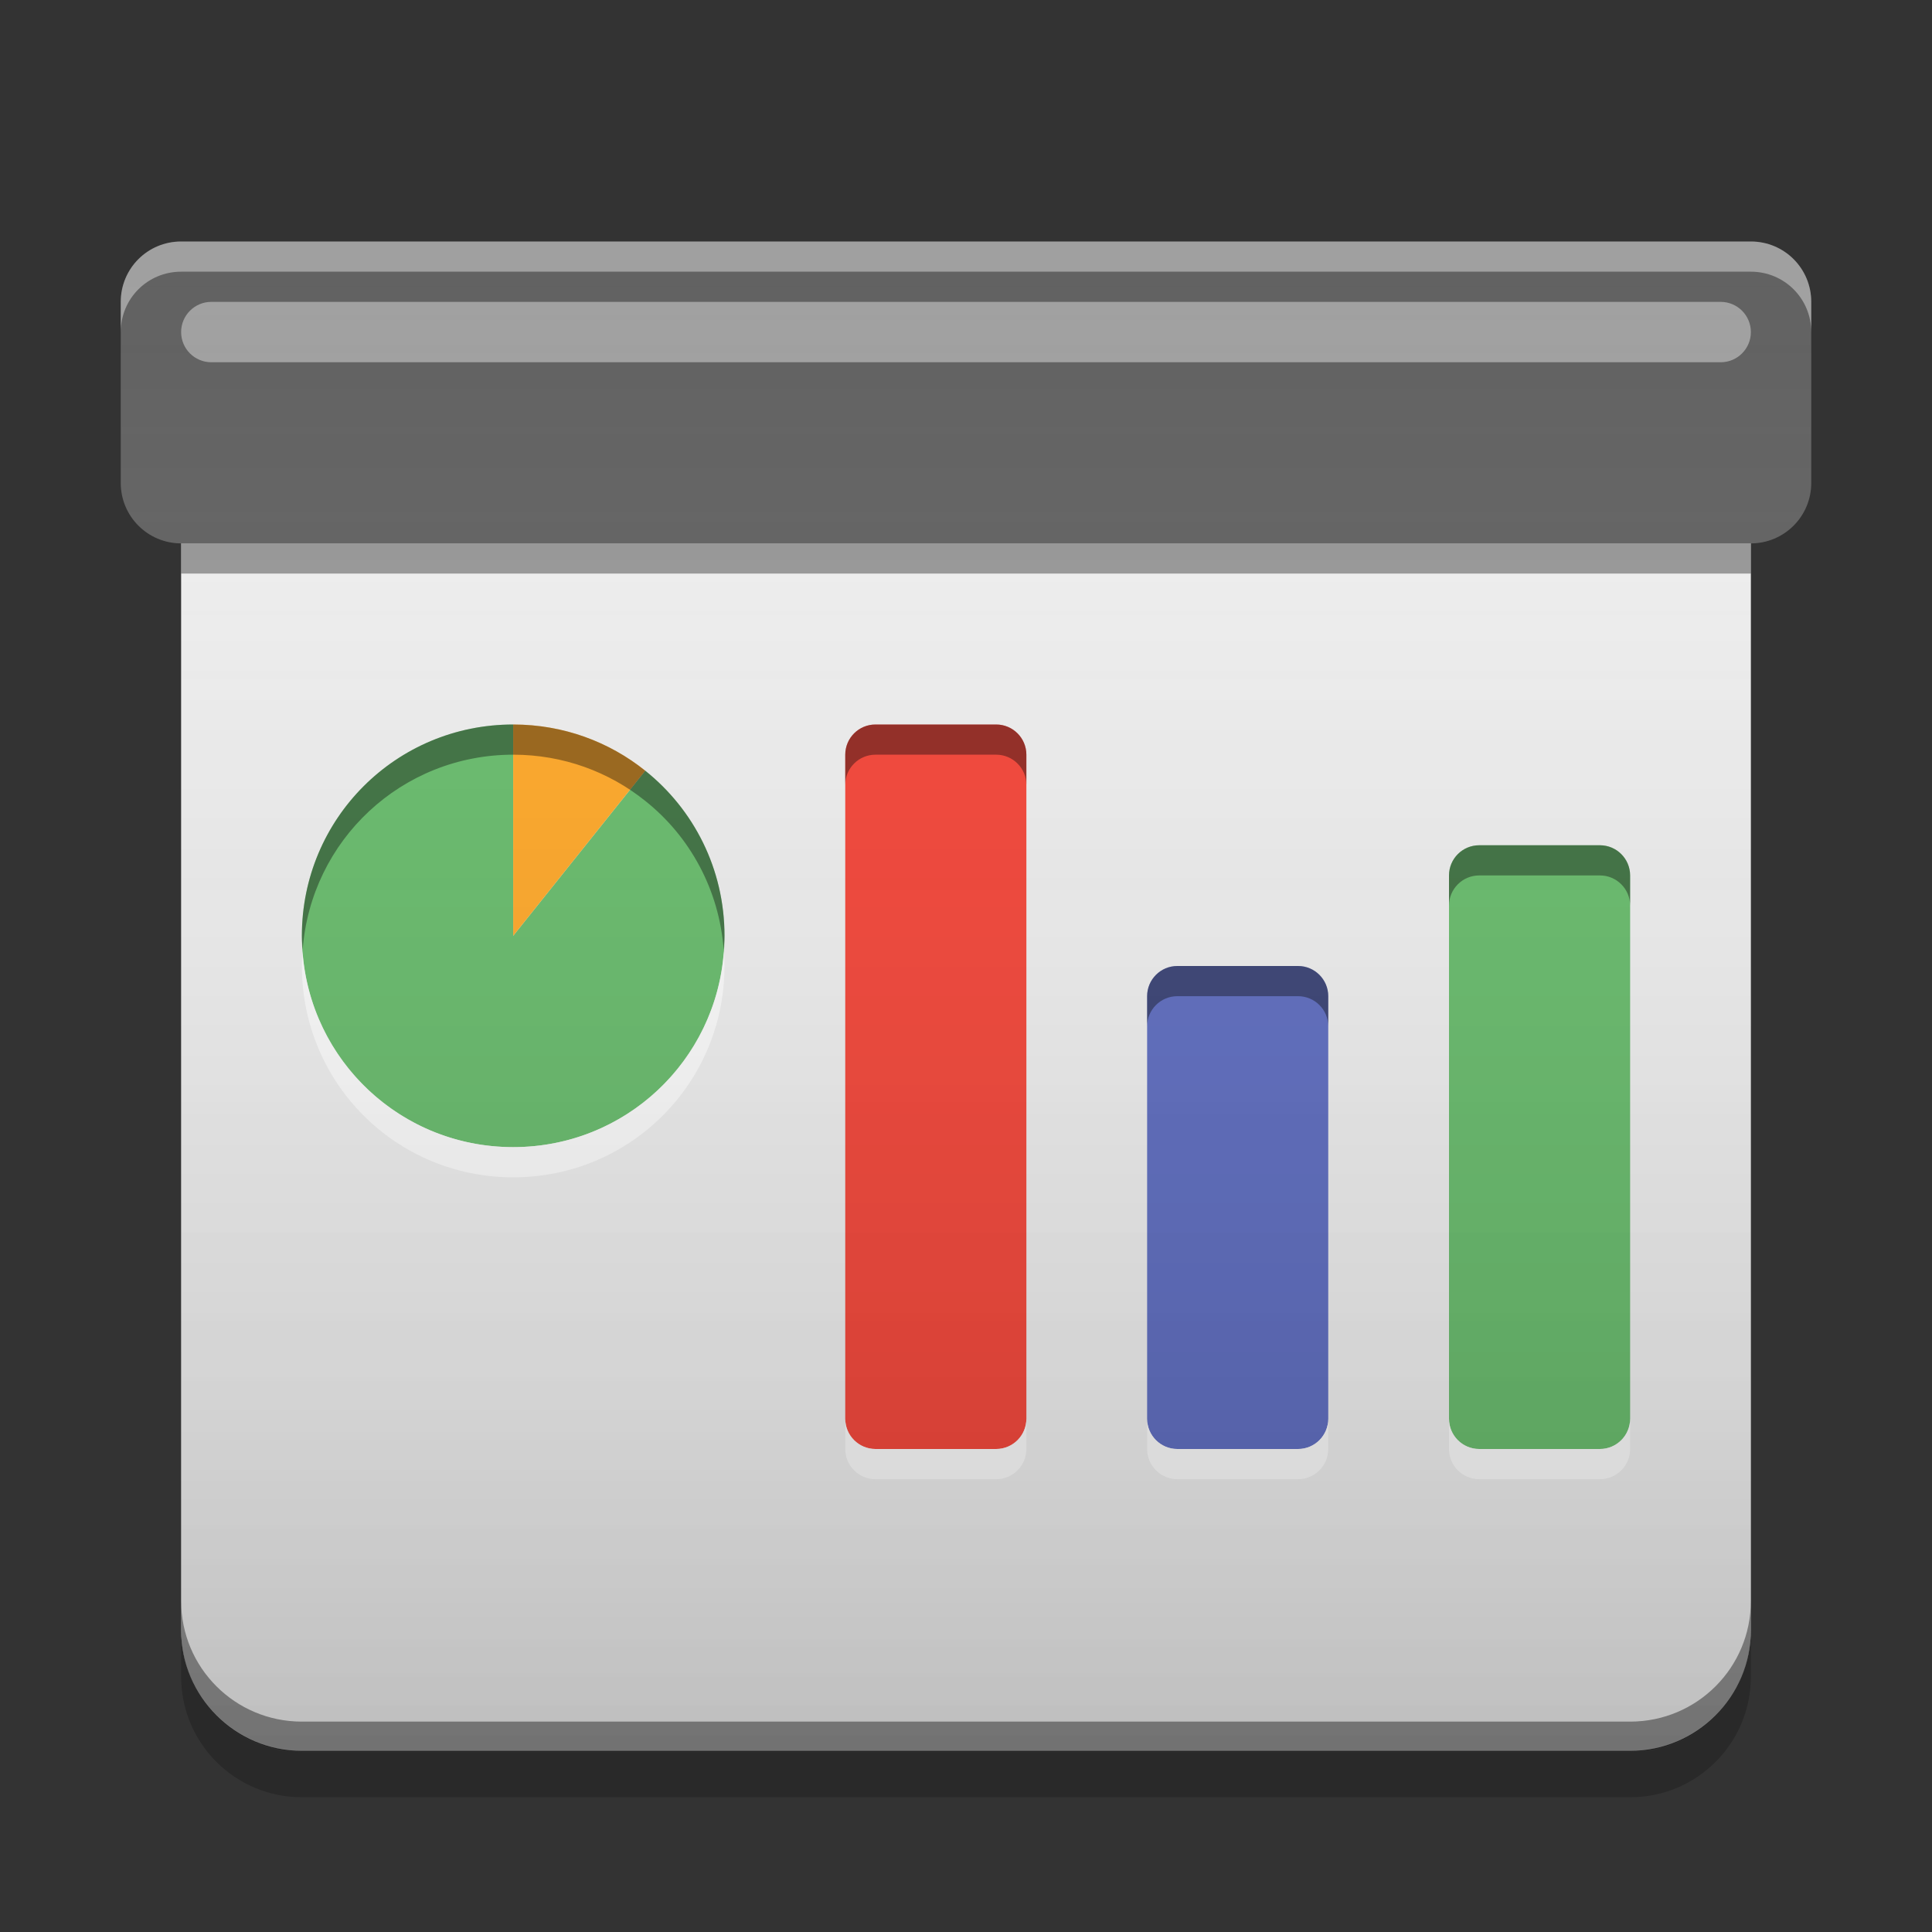 
<svg xmlns="http://www.w3.org/2000/svg" xmlns:xlink="http://www.w3.org/1999/xlink" width="48" height="48" viewBox="0 0 48 48" version="1.1">
<rect x="0" y="0" width="48" height="48" fill="#333333" stroke="none"/>
<defs>
<linearGradient id="linear0" gradientUnits="userSpaceOnUse" x1="32" y1="58" x2="32" y2="8" gradientTransform="matrix(0.75,0,0,0.75,0,0)">
<stop offset="0" style="stop-color:rgb(0%,0%,0%);stop-opacity:0.2;"/>
<stop offset="1" style="stop-color:rgb(100%,100%,100%);stop-opacity:0;"/>
</linearGradient>
</defs>
<g id="surface1">
<path style=" stroke:none;fill-rule:nonzero;fill:rgb(93.333%,93.333%,93.333%);fill-opacity:1;" d="M 7.5 7.5 L 40.5 7.5 C 42.156 7.5 43.5 8.844 43.5 10.5 L 43.5 40.5 C 43.5 42.156 42.156 43.5 40.5 43.5 L 7.5 43.5 C 5.844 43.5 4.5 42.156 4.5 40.5 L 4.5 10.5 C 4.5 8.844 5.844 7.5 7.5 7.5 Z M 7.5 7.5 "/>
<path style=" stroke:none;fill-rule:nonzero;fill:rgb(0%,0%,0%);fill-opacity:0.2;" d="M 4.5 40.531 L 4.5 41.652 C 4.5 43.312 5.84 44.652 7.5 44.652 L 40.5 44.652 C 42.16 44.652 43.5 43.312 43.5 41.652 L 43.5 40.531 C 43.5 42.195 42.16 43.531 40.5 43.531 L 7.5 43.531 C 5.84 43.531 4.5 42.195 4.5 40.531 Z M 4.5 40.531 "/>
<path style=" stroke:none;fill-rule:nonzero;fill:rgb(0%,0%,0%);fill-opacity:0.4;" d="M 4.5 39.773 L 4.5 40.52 C 4.5 42.184 5.84 43.52 7.5 43.52 L 40.5 43.52 C 42.16 43.52 43.5 42.184 43.5 40.52 L 43.5 39.773 C 43.5 41.434 42.16 42.773 40.5 42.773 L 7.5 42.773 C 5.84 42.773 4.5 41.434 4.5 39.773 Z M 4.5 39.773 "/>
<path style=" stroke:none;fill-rule:nonzero;fill:rgb(38.039%,38.039%,38.039%);fill-opacity:1;" d="M 4.5 6 L 43.5 6 C 44.328 6 45 6.672 45 7.5 L 45 12 C 45 12.828 44.328 13.5 43.5 13.5 L 4.5 13.5 C 3.672 13.5 3 12.828 3 12 L 3 7.5 C 3 6.672 3.672 6 4.5 6 Z M 4.5 6 "/>
<path style=" stroke:none;fill-rule:nonzero;fill:rgb(100%,100%,100%);fill-opacity:0.4;" d="M 4.5 6 C 3.668 6 3 6.668 3 7.5 L 3 8.25 C 3 7.418 3.668 6.75 4.5 6.75 L 43.5 6.75 C 44.332 6.75 45 7.418 45 8.25 L 45 7.5 C 45 6.668 44.332 6 43.5 6 Z M 4.5 6 "/>
<path style=" stroke:none;fill-rule:nonzero;fill:rgb(7.059%,7.059%,7.059%);fill-opacity:0.4;" d="M 4.5 13.5 L 43.5 13.5 L 43.5 14.25 L 4.5 14.25 Z M 4.5 13.5 "/>
<path style=" stroke:none;fill-rule:nonzero;fill:rgb(95.686%,26.275%,21.176%);fill-opacity:1;" d="M 21.75 18 L 24.75 18 C 25.164 18 25.5 18.336 25.5 18.75 L 25.5 35.25 C 25.5 35.664 25.164 36 24.75 36 L 21.75 36 C 21.336 36 21 35.664 21 35.25 L 21 18.75 C 21 18.336 21.336 18 21.75 18 Z M 21.75 18 "/>
<path style=" stroke:none;fill-rule:nonzero;fill:rgb(36.078%,41.961%,75.294%);fill-opacity:1;" d="M 29.25 24 L 32.25 24 C 32.664 24 33 24.336 33 24.75 L 33 35.25 C 33 35.664 32.664 36 32.25 36 L 29.25 36 C 28.836 36 28.5 35.664 28.5 35.25 L 28.5 24.75 C 28.5 24.336 28.836 24 29.25 24 Z M 29.25 24 "/>
<path style=" stroke:none;fill-rule:nonzero;fill:rgb(40%,73.333%,41.569%);fill-opacity:1;" d="M 36.75 21 L 39.75 21 C 40.164 21 40.5 21.336 40.5 21.75 L 40.5 35.25 C 40.5 35.664 40.164 36 39.75 36 L 36.75 36 C 36.336 36 36 35.664 36 35.25 L 36 21.75 C 36 21.336 36.336 21 36.75 21 Z M 36.75 21 "/>
<path style=" stroke:none;fill-rule:nonzero;fill:rgb(40%,73.333%,41.569%);fill-opacity:1;" d="M 12.75 18 C 9.84 18 7.5 20.34 7.5 23.25 C 7.5 26.16 9.84 28.5 12.75 28.5 C 15.66 28.5 18 26.16 18 23.25 C 18 21.586 17.234 20.109 16.031 19.148 L 12.75 23.25 Z M 12.75 18 "/>
<path style=" stroke:none;fill-rule:nonzero;fill:rgb(100%,65.49%,14.902%);fill-opacity:1;" d="M 12.75 18 L 12.75 23.25 L 16.031 19.148 C 15.137 18.43 13.996 18 12.75 18 Z M 12.75 18 "/>
<path style=" stroke:none;fill-rule:nonzero;fill:rgb(0%,0%,0%);fill-opacity:0.4;" d="M 12.75 18 C 9.84 18 7.5 20.34 7.5 23.25 C 7.5 23.367 7.512 23.48 7.52 23.594 C 7.723 20.879 9.977 18.75 12.75 18.75 C 13.996 18.75 15.137 19.18 16.031 19.898 C 17.137 20.777 17.867 22.098 17.98 23.598 C 17.988 23.48 18 23.367 18 23.25 C 18 21.586 17.234 20.109 16.031 19.148 C 15.137 18.43 13.996 18 12.75 18 Z M 21.75 18 C 21.336 18 21 18.336 21 18.75 L 21 19.5 C 21 19.086 21.336 18.75 21.75 18.75 L 24.75 18.75 C 25.164 18.75 25.5 19.086 25.5 19.5 L 25.5 18.75 C 25.5 18.336 25.164 18 24.75 18 Z M 36.75 21 C 36.336 21 36 21.336 36 21.75 L 36 22.5 C 36 22.086 36.336 21.75 36.75 21.75 L 39.75 21.75 C 40.164 21.75 40.5 22.086 40.5 22.5 L 40.5 21.75 C 40.5 21.336 40.164 21 39.75 21 Z M 29.25 24 C 28.836 24 28.5 24.336 28.5 24.75 L 28.5 25.5 C 28.5 25.086 28.836 24.75 29.25 24.75 L 32.25 24.75 C 32.664 24.75 33 25.086 33 25.5 L 33 24.75 C 33 24.336 32.664 24 32.25 24 Z M 29.25 24 "/>
<path style=" stroke:none;fill-rule:nonzero;fill:rgb(100%,100%,100%);fill-opacity:0.8;" d="M 17.984 23.625 C 17.793 26.355 15.531 28.5 12.75 28.5 C 9.969 28.5 7.707 26.355 7.516 23.625 C 7.508 23.75 7.5 23.875 7.5 24 C 7.5 26.91 9.84 29.25 12.75 29.25 C 15.66 29.25 18 26.91 18 24 C 18 23.875 17.992 23.75 17.984 23.625 Z M 21 35.25 L 21 36 C 21 36.414 21.336 36.75 21.75 36.75 L 24.75 36.75 C 25.164 36.75 25.5 36.414 25.5 36 L 25.5 35.25 C 25.5 35.664 25.164 36 24.75 36 L 21.75 36 C 21.336 36 21 35.664 21 35.25 Z M 28.5 35.25 L 28.5 36 C 28.5 36.414 28.836 36.75 29.25 36.75 L 32.25 36.75 C 32.664 36.75 33 36.414 33 36 L 33 35.25 C 33 35.664 32.664 36 32.25 36 L 29.25 36 C 28.836 36 28.5 35.664 28.5 35.25 Z M 36 35.25 L 36 36 C 36 36.414 36.336 36.75 36.75 36.75 L 39.75 36.75 C 40.164 36.75 40.5 36.414 40.5 36 L 40.5 35.25 C 40.5 35.664 40.164 36 39.75 36 L 36.75 36 C 36.336 36 36 35.664 36 35.25 Z M 36 35.25 "/>
<path style=" stroke:none;fill-rule:nonzero;fill:rgb(100%,100%,100%);fill-opacity:0.4;" d="M 5.25 7.5 L 42.75 7.5 C 43.164 7.5 43.5 7.836 43.5 8.25 C 43.5 8.664 43.164 9 42.75 9 L 5.25 9 C 4.836 9 4.5 8.664 4.5 8.25 C 4.5 7.836 4.836 7.5 5.25 7.5 Z M 5.25 7.5 "/>
<path style=" stroke:none;fill-rule:nonzero;fill:url(#linear0);" d="M 4.5 6 C 3.668 6 3 6.668 3 7.5 L 3 12 C 3 12.832 3.668 13.5 4.5 13.5 L 4.5 40.5 C 4.5 42.16 5.84 43.5 7.5 43.5 L 40.5 43.5 C 42.16 43.5 43.5 42.16 43.5 40.5 L 43.5 13.5 C 44.332 13.5 45 12.832 45 12 L 45 7.5 C 45 6.668 44.332 6 43.5 6 Z M 4.5 6 "/>
</g>
</svg>
